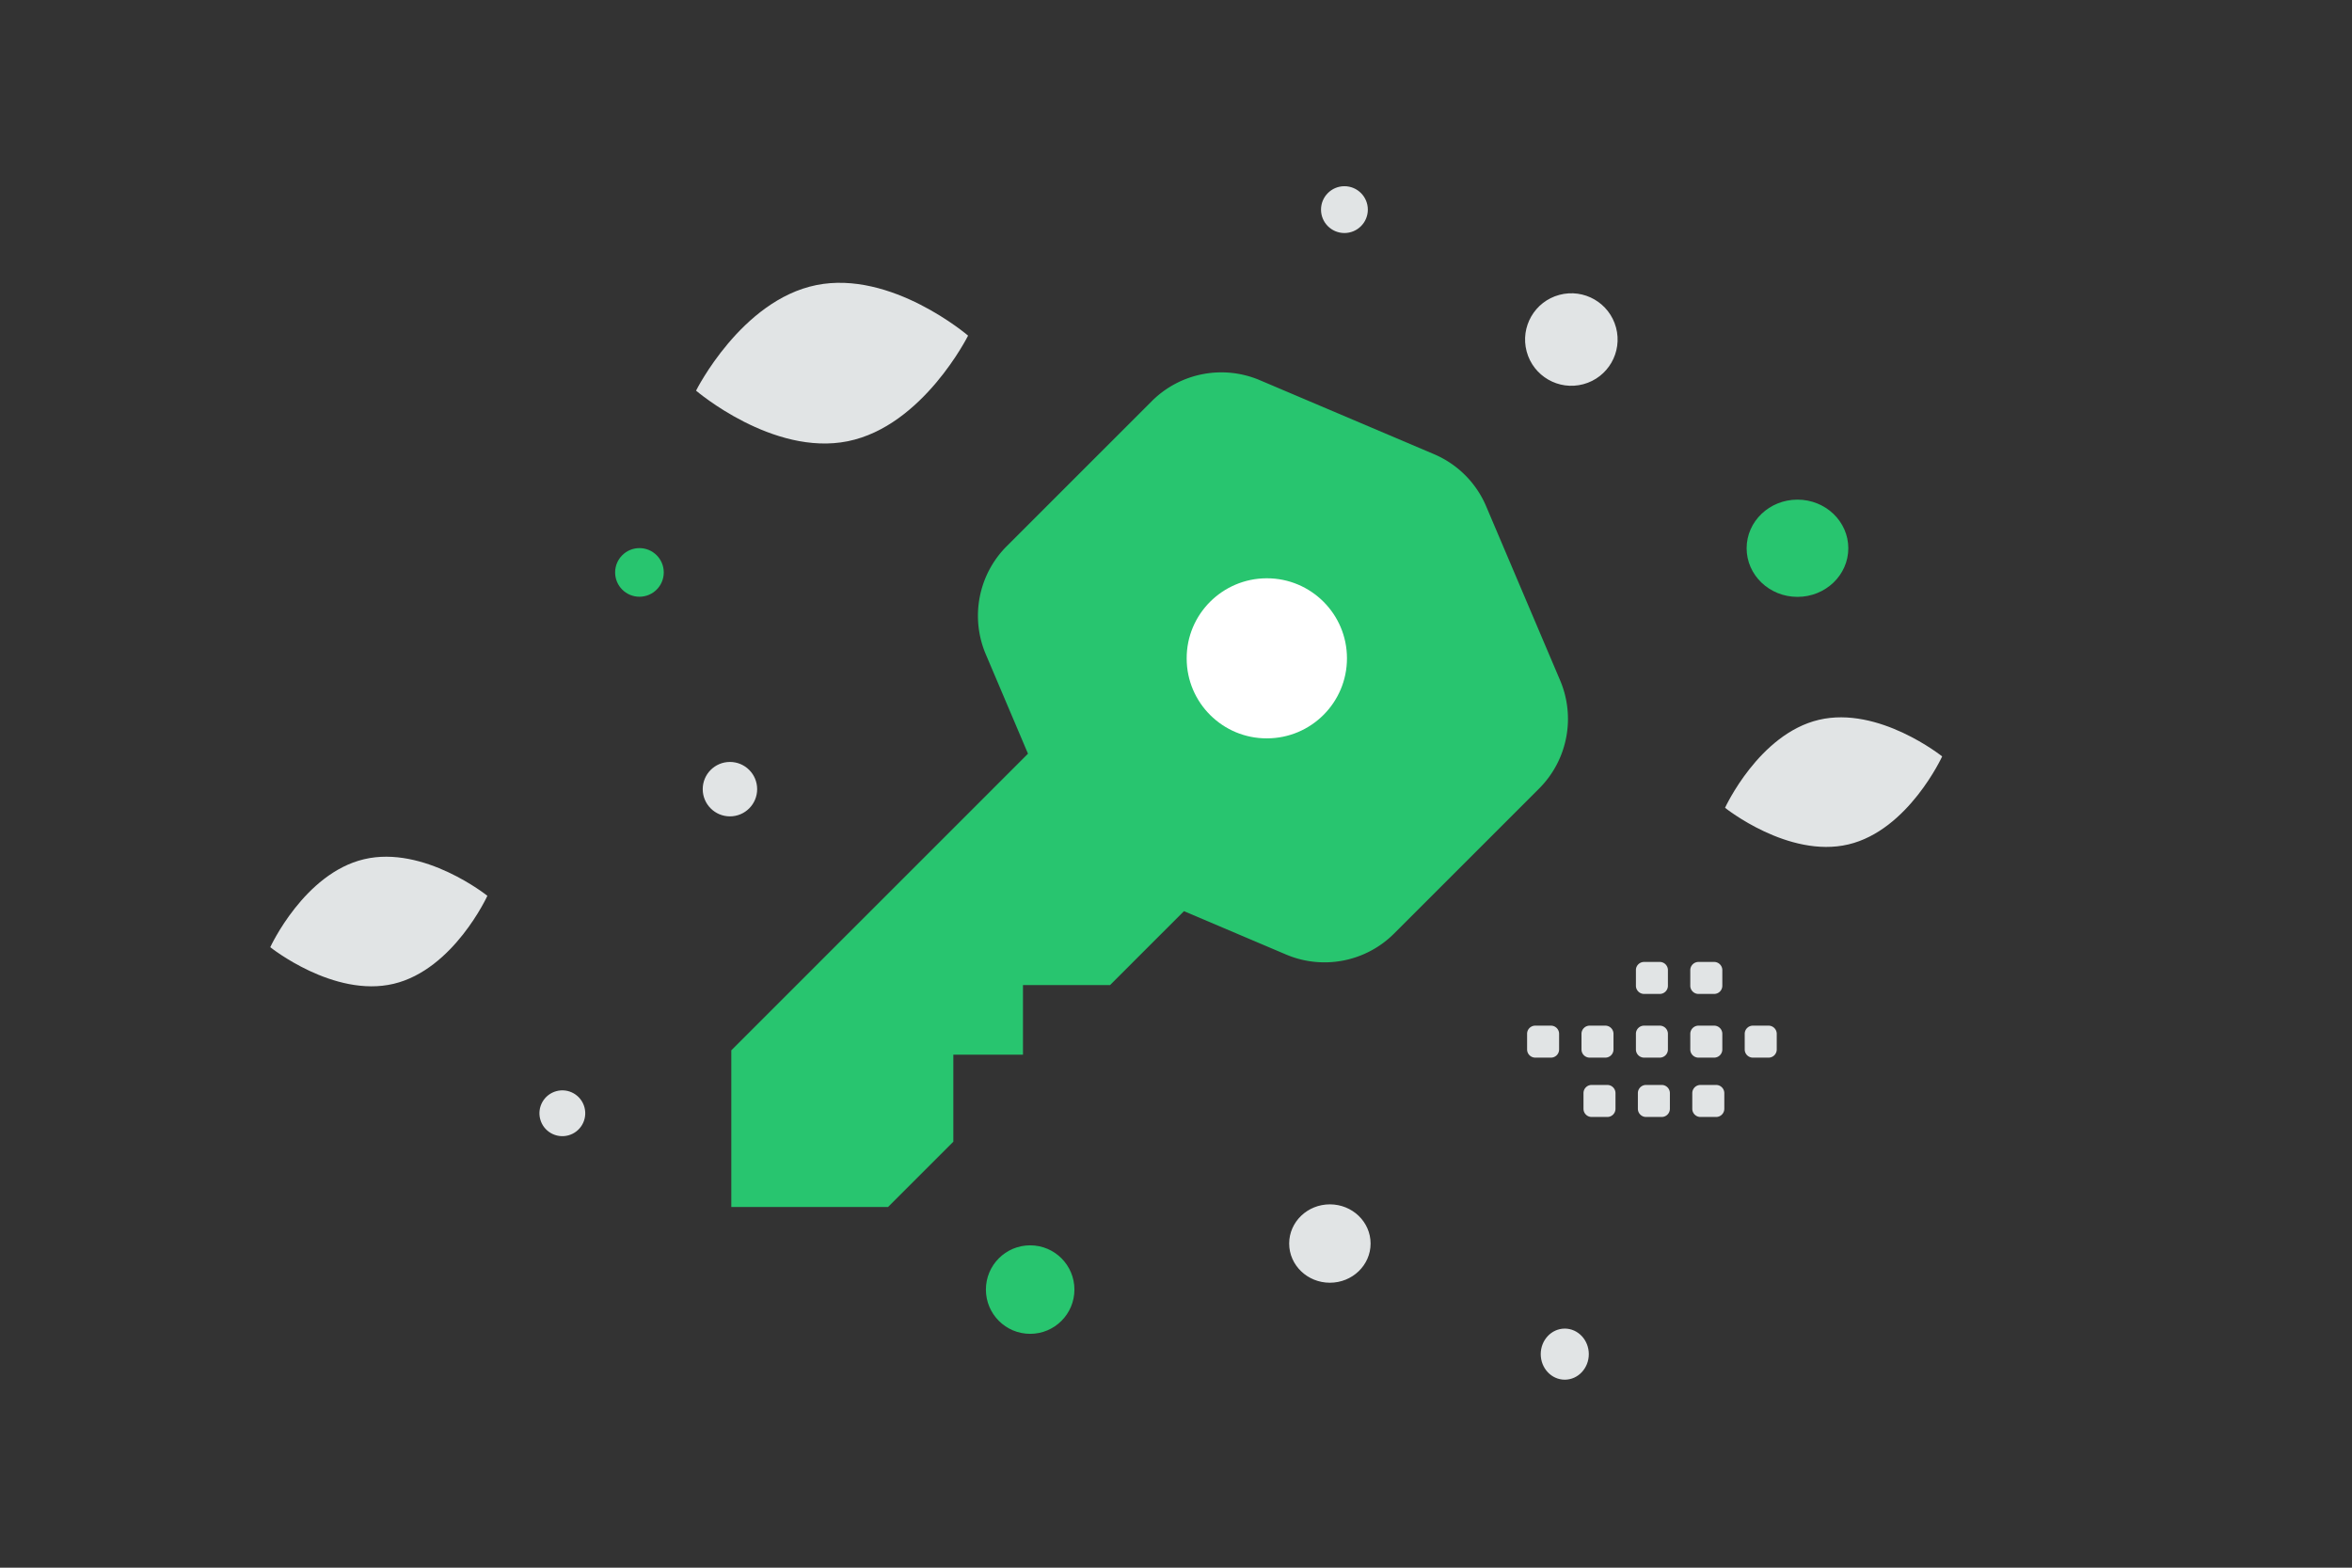 <svg width="900" height="600" viewBox="0 0 900 600" fill="none" xmlns="http://www.w3.org/2000/svg">
    <rect x="0" y="0" width="900" height="600" fill="#333333" stroke="none"/>
    <style>
      .c1 {
        fill: #E1E4E5;
        stroke: #E1E4E5;
      }
      .c2 {
        stop-color: #E1E4E5;
      }
      @media (prefers-color-scheme: dark) {
        .c1 {
            fill: #45464b;
            stroke: #45464b;
        }
        .c2 {
          stop-color: #45464b;
        }
      }
    </style>
    <path fill="transparent" d="M0 0h900v600H0z" />
    <path
        fill-rule="evenodd"
        clip-rule="evenodd"
        d="M391.443 403.666v-26.649h33.32l28.287-28.287 39.049 16.584c14.153 6.012 30.53 2.827 41.385-8.047l55.463-55.463c10.875-10.874 14.041-27.251 8.048-41.386l-28.307-66.639a37.665 37.665 0 0 0-19.958-19.957l-66.638-28.307a37.67 37.67 0 0 0-41.386 8.047l-55.463 55.464c-10.855 10.855-14.04 27.232-8.029 41.385l16.151 38.05-113.527 113.527v59.968h59.967l24.99-24.99v-33.319h26.648v.019z"
        fill="#28c56f"
    />
    <path fill-rule="evenodd" clip-rule="evenodd" d="M484.648 221.327c-16.908.071-30.633 13.795-30.562 30.703 0 16.908 13.795 30.632 30.703 30.562 16.908 0 30.632-13.725 30.632-30.633s-13.724-30.632-30.632-30.632" fill="#fff" />
    <path
        fill-rule="evenodd"
        clip-rule="evenodd"
        d="M587.471 393.045h6.003a2.623 2.623 0 0 1 2.621 2.621v6.003a2.623 2.623 0 0 1-2.621 2.62h-6.003a2.63 2.63 0 0 1-2.62-2.62v-6.003c-.012-1.44 1.169-2.621 2.62-2.621zm20.813 0h6.003a2.63 2.63 0 0 1 2.621 2.621v6.003a2.623 2.623 0 0 1-2.621 2.62h-6.003a2.63 2.63 0 0 1-2.62-2.62v-6.003a2.63 2.63 0 0 1 2.62-2.621zm20.828 0h6.003a2.63 2.63 0 0 1 2.62 2.621v6.003c0 1.451-1.18 2.62-2.62 2.62h-6.003a2.63 2.63 0 0 1-2.62-2.62v-6.003c-.013-1.44 1.168-2.621 2.62-2.621zm20.813 0h6.003a2.63 2.63 0 0 1 2.621 2.621v6.003a2.623 2.623 0 0 1-2.621 2.62h-6.003a2.633 2.633 0 0 1-2.632-2.62v-6.003c.012-1.44 1.193-2.621 2.632-2.621zm20.815 0h6.004a2.633 2.633 0 0 1 2.632 2.621v6.003a2.625 2.625 0 0 1-2.632 2.62h-6.004a2.63 2.63 0 0 1-2.62-2.62v-6.003a2.63 2.63 0 0 1 2.62-2.621zm-61.692 22.697h6.003a2.63 2.63 0 0 1 2.62 2.62v6.016a2.63 2.63 0 0 1-2.62 2.62h-6.003a2.622 2.622 0 0 1-2.62-2.62v-6.003a2.616 2.616 0 0 1 2.62-2.633zm20.813 0h6.003a2.63 2.63 0 0 1 2.621 2.62v6.016a2.63 2.63 0 0 1-2.621 2.62h-6.003a2.63 2.63 0 0 1-2.62-2.62v-6.003a2.618 2.618 0 0 1 2.62-2.633zm20.815 0h6.003a2.633 2.633 0 0 1 2.633 2.62v6.016a2.633 2.633 0 0 1-2.633 2.62h-6.003a2.63 2.63 0 0 1-2.62-2.62v-6.003a2.633 2.633 0 0 1 2.62-2.633zm-21.564-47.078h6.003c1.44 0 2.62 1.18 2.62 2.62v6.003c0 1.452-1.18 2.62-2.62 2.62h-6.003a2.63 2.63 0 0 1-2.62-2.62v-6.003c-.013-1.44 1.168-2.62 2.62-2.62zm20.813 0h6.003a2.63 2.63 0 0 1 2.621 2.62v6.003a2.622 2.622 0 0 1-2.621 2.62h-6.003a2.633 2.633 0 0 1-2.632-2.62v-6.003a2.648 2.648 0 0 1 2.632-2.62z"
        class="c1"
    />
    <path d="M707.292 323.186c-22.937 5.434-47.197-14.018-47.197-14.018s12.946-28.252 35.891-33.669c22.937-5.434 47.189 14.002 47.189 14.002s-12.946 28.251-35.883 33.685z" fill="url(#a)" />
    <path d="M150.615 376.534c-22.937 5.434-47.197-14.018-47.197-14.018s12.946-28.252 35.891-33.669c22.937-5.434 47.189 14.002 47.189 14.002s-12.946 28.252-35.883 33.685z" fill="url(#b)" />
    <path d="M324.429 168.871c28.74-5.81 46.011-40.42 46.011-40.42s-29.341-25.17-58.081-19.337c-28.74 5.81-46.011 40.397-46.011 40.397s29.34 25.17 58.081 19.36z" fill="url(#c)" />
    <ellipse cx="687.807" cy="209.832" rx="19.455" ry="18.609" transform="rotate(180 687.807 209.832)" fill="#28c56f" />
    <circle cx="394.194" cy="493.56" r="16.937" transform="rotate(180 394.194 493.56)" fill="#28c56f" />
    <circle r="9.305" transform="matrix(-1 0 0 1 244.686 219.083)" fill="#28c56f" />
    <ellipse rx="15.077" ry="14.497" transform="matrix(-1 0 0 1 508.883 475.94)" class="c1" />
    <circle r="9.914" transform="matrix(-1 0 0 1 279.314 302.034)" class="c1" />
    <ellipse rx="8.698" ry="9.278" transform="matrix(-1 0 0 1 598.763 518.27)" class="c1" />
    <circle r="8.459" transform="matrix(-1 0 0 1 514.447 80.228)" class="c1" />
    <circle r="8.266" transform="scale(1 -1) rotate(-75 -170.048 -353.254)" class="c1" />
    <circle r="17.203" transform="scale(1 -1) rotate(-75 215.963 -456.777)" class="c1" />
    <defs>
        <linearGradient id="a" x1="620.917" y1="336.696" x2="821.707" y2="241.836" gradientUnits="userSpaceOnUse">
            <stop class="c2" />
            <stop offset="1" class="c2" />
        </linearGradient>
        <linearGradient id="b" x1="64.24" y1="390.045" x2="265.031" y2="295.184" gradientUnits="userSpaceOnUse">
            <stop class="c2" />
            <stop offset="1" class="c2" />
        </linearGradient>
        <linearGradient id="c" x1="429.036" y1="139.139" x2="152.808" y2="136.577" gradientUnits="userSpaceOnUse">
            <stop class="c2" />
            <stop offset="1" class="c2" />
        </linearGradient>
    </defs>
</svg>
